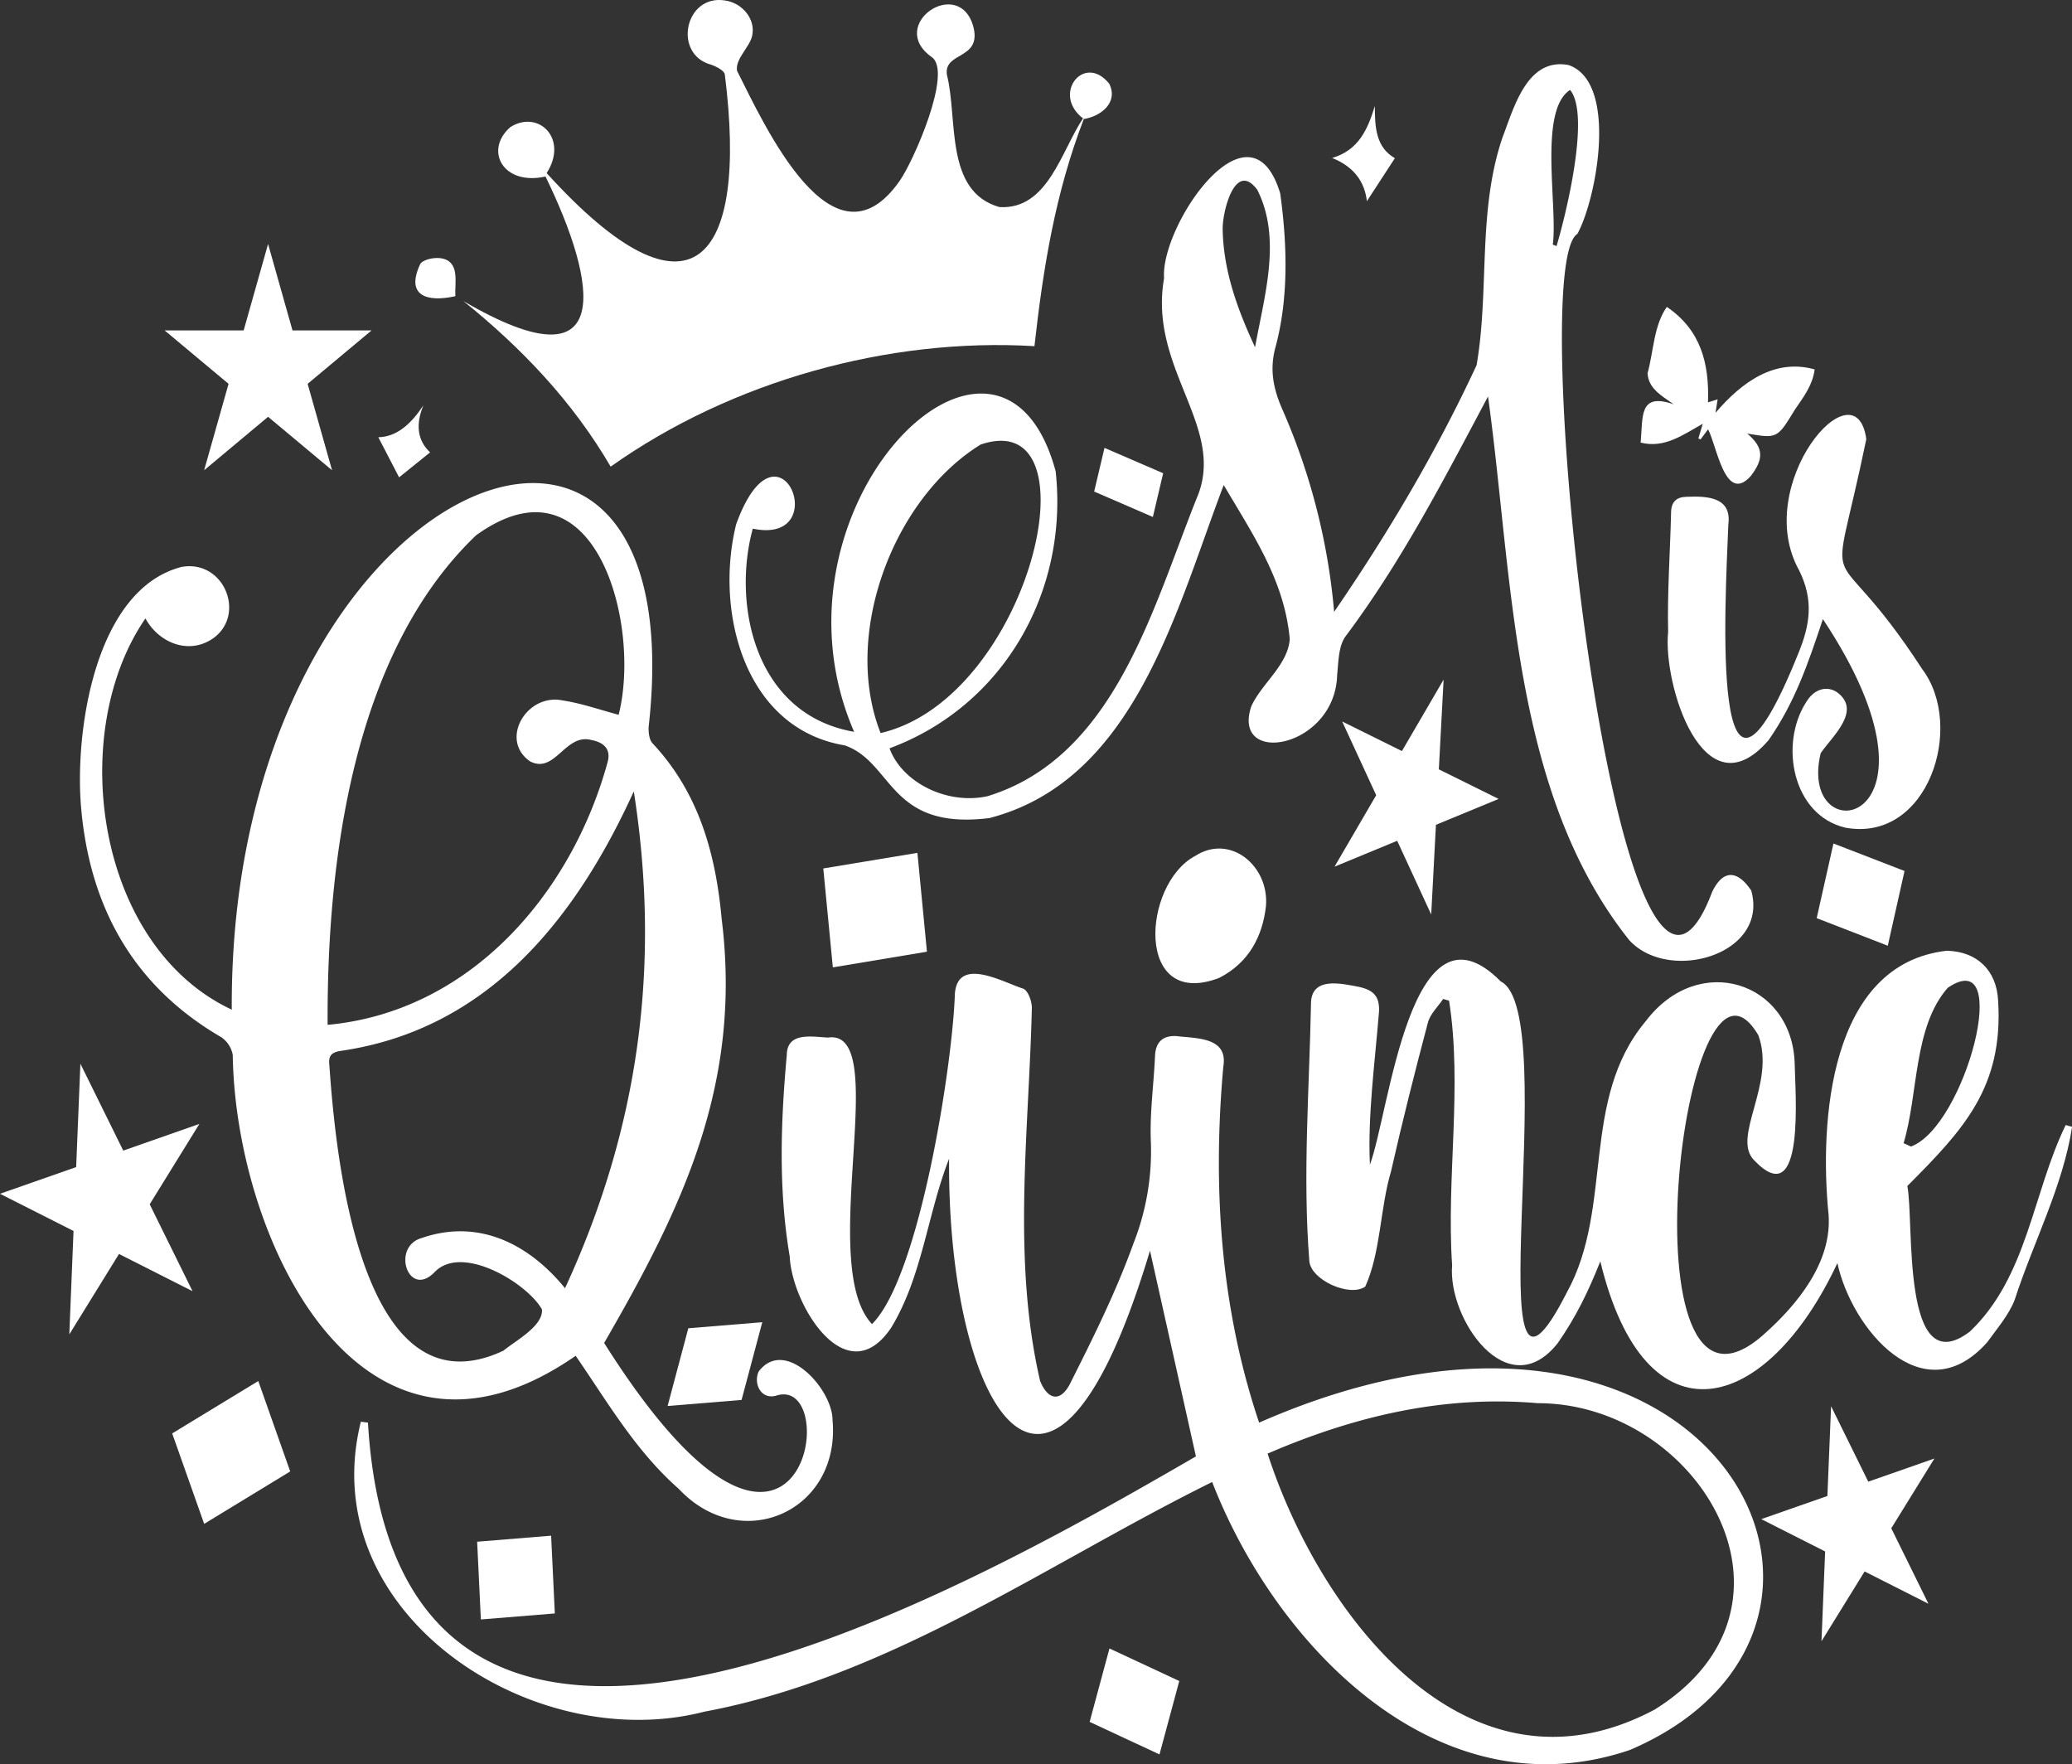 <svg xmlns="http://www.w3.org/2000/svg" viewBox="0 0 613.46 522.24" fill="#ffffff">
<rect x="0" y="0" width="613.46" height="522.24" fill="#333333" stroke="none"/>
<polygon points="79.37 72.22 86.6 97.81 110.01 97.81 91.08 113.62 98.31 139.2 79.37 123.38 60.44 139.2 67.67 113.62 48.74 97.81 72.14 97.81 79.37 72.22" style="fill:#ffffff"/><polygon points="427.41 201.18 426 227.74 443.7 236.5 425.14 244.16 423.74 270.71 413.67 248.89 395.12 256.55 407.45 235.4 397.38 213.57 415.07 222.33 427.41 201.18"/><polygon points="23.8 314.88 36.49 340.6 59.03 332.7 44.32 356.49 57.01 382.22 35.23 371.2 20.52 395 21.77 364.39 0 353.38 22.55 345.48 23.8 314.88" style="fill:#ffffff"/><polygon points="542.13 416.27 553.14 438.6 572.72 431.75 559.95 452.4 570.96 474.74 552.06 465.18 539.29 485.84 540.37 459.26 521.46 449.69 541.04 442.84 542.13 416.27" style="fill:#ffffff"/><polygon points="85.92 435.57 60.45 451.09 50.98 424.32 76.47 408.81 85.92 435.57" style="fill:#ffffff"/><polygon points="274.44 281.72 246.58 286.36 243.75 257.08 271.62 252.46 274.44 281.72" style="fill:#ffffff"/><polygon points="341.33 153.03 323.95 145.51 327.01 132.58 344.38 140.09 341.33 153.03" style="fill:#ffffff"/><polygon points="343.29 519.34 322.61 509.71 328.48 487.98 349.15 497.61 343.29 519.34"/><polygon points="164.27 477.61 142.37 479.39 141.27 456.38 163.17 454.59 164.27 477.61"/><polygon points="219.56 414.41 197.66 416.2 203.79 393.19 225.69 391.4 219.56 414.41"/><polygon points="558.92 279.95 537.87 271.79 542.83 249.69 563.88 257.83 558.92 279.95"/><path d="M170.44,401.34C107,445.4,69.71,367,68.91,312.27a8.17,8.17,0,0,0-3.29-5.17C39.38,291.88,26.53,268.35,24,238.93c-1.92-22.51,4.12-64.48,29.76-71.11,12.73-2.27,19.34,14.51,9,21.37-7.22,4.69-15.87.91-19.7-6.12-23.25,33.69-14.88,96.84,25.56,115.81-.84-157.62,138-213.55,123.43-83.76-.08,1.64.14,3.84,1.15,4.92,13.72,14.62,18.71,32.77,20.46,51.92,6.11,49.1-11.72,85.7-34.79,125.58,58.85,93.25,71.42,8.53,50.74,15.66-4.51,1.05-6.55-3.83-5-7.19,7.79-10.32,21.84,5.12,21.88,14.33,2.42,27-27,40.11-45.51,20.41C188.18,429.48,180,415.22,170.44,401.34Zm12.72-189.75c6.82-26.73-6.93-78.59-42.23-53.11C104.48,193.36,96.74,255,97,303.37c42.21-3.88,72.21-38.85,82.87-77.67,1.05-3.67-.73-5.89-4.87-6.67-7.71-1.94-10.68,10.2-18.07,6.34-9.19-6.33-1-20.34,9.79-18C172,208.16,177.23,210,183.16,211.59ZM167.29,381.33c21.9-47.42,28.41-95.54,20.36-147.07-17.35,38.1-43.46,70.6-86.89,76.84-2.86.46-3.55,1.64-3.24,4.28,1.84,26.72,9.22,104.31,51.54,84.44,3.44-2.87,11.85-7.29,11.39-12.22-4.3-7.71-23.8-19.64-31.89-10.91-7.71,7.71-12.76-7.63-3.73-10.2C141.11,360.82,156.09,367.63,167.29,381.33Z"/><path d="M372.79,421.13c134-58.91,195.34,60.42,109.73,96.91-56.4,19.09-104.58-30.27-123.63-79.34-49.31,24.39-95.33,57.69-150.4,68-51.11,13.18-115.73-29.35-101.65-85.84l2.1.26c8.67,145.19,174.58,50.87,245.14,10-4.68-21-9.29-41.6-13.9-62.23l.86-.55C310.88,470.72,280.4,415.32,281,343c-6.45,16.48-7.9,34.83-17.18,50.07-13.24,19.59-29.38-6.86-30-21.11-3.38-19.85-2.68-39.78-.87-59.73.11-6.84,7.45-5.32,12.17-5.09,19.3-2.87-3.53,67.17,13.05,84.81,14-13.78,23.85-76.47,24.54-97.77.87-11.19,14.19-3.42,20.26-1.51,1.45.64,2.59,3.83,2.53,5.81-.88,36.74-5.91,74.06,2.43,110.26,2.24,5.63,5.93,6.42,8.78,1.06,6.83-13.57,13.69-27.31,18.84-41.63A74.48,74.48,0,0,0,340.74,338c-.37-8.44.86-16.94,1.23-25.42.18-4.18,2.37-6.07,6.3-5.88,6,.74,15.44.23,13.91,9.11C359,351.43,361.31,387,372.79,421.13Zm2.51,9.17c15.45,47.65,59,105.31,114.56,75.79,49.23-30.64,13-90.72-34.56-90.72C427.75,413,401.46,419,375.3,430.3Z"/><path d="M440.56,117.37c-13.24,24.87-25.41,48.55-42.18,71-2.09,2.85-2.08,7.44-2.48,11.29-.49,21.9-31.41,27.34-25.43,9.43,3.06-6.77,10.82-12.19,11.39-19.91-1.56-17.34-10.86-30.83-19.55-45.6-14.07,36.83-26.26,87.4-69.37,98.58-29.83,3.72-28.4-16.46-42.82-21.51-29.92-5-38.52-39.86-32.16-65.47,12.61-34.74,29.25,6.39,4.92,1.31-6.08,22.13.38,55,30,60.14-28.86-66.54,43.27-137.84,59.67-77.12,3.86,35.49-15.36,69.45-49.18,82,3.66,10.09,17,16.82,29,14.18,38-11.65,49.07-56.49,62.39-89.32,7.77-20.48-14.76-37.58-10.11-64-1.18-15.56,25.44-54.61,34.38-25.15,2.05,14.81,2.57,30.78-1.36,45.42-1.84,6.61-.73,12.34,2,18.55A189.83,189.83,0,0,1,395,181.12c16-23.33,30.26-47.38,42.17-73,3.86-22.17.21-45.55,7.7-67.49,3.4-8.85,7.27-23.67,19.53-21.38,14.8,5.11,8.33,39.64,2.61,50-15.91,9.7,12.68,267,39.93,194.72,3.55-7.28,7.95-5.77,11.55-.35,5.31,19-24.43,27.52-36.13,14.66C447.4,234.37,448,170.73,440.56,117.37ZM260.72,217c44.23-10.28,64.63-97.19,29.65-85.42C264.51,147.48,249.2,187.79,260.72,217ZM371.59,102.79c2.68-15.07,8-32.09.64-46.63C365.6,47.29,361.82,63,362,68.05,362.25,80.29,366.41,91.66,371.59,102.79Zm88.15-30.37,1.11.42c2.77-9.26,10.09-38.95,4-46.22C455.43,32.73,461.24,60.94,459.74,72.42Z"/><path d="M405.59,344.77c5.78-15.36,12-81.32,38.74-54.24,18.66,9.14-8.73,147.68,19.6,92,13.89-25.2,3.87-57,23.32-80.23,15.73-20.78,43.31-11.6,44.1,12.4.07,7.81,3.37,44.88-12,28.76-6.83-6.86,6.53-22.66,1.25-37-22.42-38.16-41.11,126.36,1.48,88.67,10.05-8.88,20.28-21.41,19.32-35.42-2.77-27.56.15-74.36,35-78.27,8.93.21,14.76,5.79,15.19,14.79,1.58,25.67-10.27,38.19-26.88,54.85,2.09,10.46-1.95,58.61,18.52,43.09,17.07-16.25,18.55-41,28.36-61.13l1.9.51c-2.68,17.49-11.5,34.25-17,51.22-1.75,4.54-5.2,8.47-8.1,12.52-19,21.46-40.16-3.88-44.39-23.39-21,44.82-56.87,54.69-70.19-.52-3.71,9.28-7.16,16.37-12.62,24.23-14.82,18.71-32.6-7.21-31.26-23.07-1.75-26,3.1-52.79-.9-78.32l-1.76-.51c-1.54,2.31-3.83,4.42-4.51,7-3.87,14.59-7.56,29.24-10.91,44-3.28,11.05-3,23.79-7.63,34.15-4.65,3.23-16.2-2-16.57-7.62-2-25.27,0-50.59.49-75.88-.13-8.43,8.9-6.25,14.34-5.2,4.32,1,6.34,2.92,5.71,8.41C407,315.07,404.92,330.41,405.59,344.77Zm158-6.37,2.2,1c16.12-6,30.4-60.24,10.89-47C566.47,304,568,323.78,563.6,338.4Z"/><path d="M320.88,35.24c-8.41,21.87-12,43.81-14.61,67.23-43.11-2.58-89.66,10.26-125.47,35.66-11.29-19.31-26.31-35.08-43.59-49,45.53,26.61,39.62-5.47,24.3-36.88-12.54,2.82-18.26-7.71-10.43-14.62,8.38-5.28,17.3,3.44,10.77,13.61,42.81,47.17,59.76,26.39,52.75-29.19-.09-1.1-2.53-2.4-4.1-2.91-11.35-3.08-7.79-20.91,4.17-19,5,.71,9,5.35,8.07,10.22-.55,3.41-5.12,7-4.53,10.59,8.16,16.14,28.36,60.72,48.09,32.69,4-5.57,15.89-32.38,9.55-36.75-13.52-9.57,8.37-24.43,12.4-8.72,2.28,9.62-9,7.1-7.88,14.05,3.28,13-.78,34.47,15.55,39.08,14.3.86,18.28-16.63,24.73-26.25Z"/><path d="M539.71,183.27c-4.42,13.25-8.32,24.71-16.1,35.85-19.16,22.23-31.34-16.5-29.72-32.06-.28-11.79.6-23.6.87-35.41.07-3.18,1.65-4.54,4.62-4.59,6.24-.25,13.39.1,12.33,8.24-.92,23.1-5.55,103.46,20.8,37.93,3.32-8.12,4.58-15.54.15-24.41-14.13-25.42,16.82-61.53,19.9-38.81-11,53.17-11.84,24.36,16.51,68,12.85,16.94,1.84,51.48-22.69,47-15.74-3.69-19.58-24.78-11.66-37.1,2.34-4,6.2-5.05,9.24-2.95,7.31,5.47-1.45,12.95-4.91,18C531.84,253.13,580.72,245.05,539.71,183.27Z"/><path d="M505.71,127.08l-2.22,3-.65-.29,1.3-4.35c-5.8,3.23-11.31,7.38-18.4,5.57.76-7.47-.7-15,9.81-11.32-4-2.78-7.51-4.83-7.75-9.21,1.79-6.47,1.81-14.12,5.7-19.63,10,6.78,12.6,16.6,12.19,28.25l2.85-.89c-.17,1.08-.32,2.06-.63,4,7.78-9.13,17.57-16.18,29.36-12.86-.6,4.69-3.34,8.23-5.91,12-5.16,8.46-5.14,8.48-14.05,7,5,4.2,4.88,7.62,1,12.61C510.75,149.32,508.29,131.87,505.71,127.08Z"/><path d="M374.81,268.26c-1,8.76-4.93,16.66-13.85,21.22-25,9.57-22.86-27.73-7.08-36.12C364.27,246.7,375.84,256.37,374.81,268.26Z"/><path d="M407.05,31.39c0,6.36.33,12.2,5.93,15.44L404.7,59.55c-.67-5.73-3.82-10.21-10.29-12.78C402.31,44.41,404.92,38.29,407.05,31.39Z"/><path d="M125.34,120c-2.31,5.6-1.8,10.36,2,13.91l-9.18,7.39c-1.92-3.7-4-7.71-6.15-11.87C117.55,129.32,121.79,125.38,125.34,120Z"/><path d="M320.65,35.05c-9.4-7.23.39-19.5,7.78-10.24,2.73,5.57-2.49,9.61-7.55,10.43Z"/><path d="M134.81,87.68c-8.4,1.86-14.88-.08-10.34-9.63,1.17-1.42,4.56-2,6.58-1.51C136.17,77.73,134.61,83.63,134.81,87.68Z"/></svg>